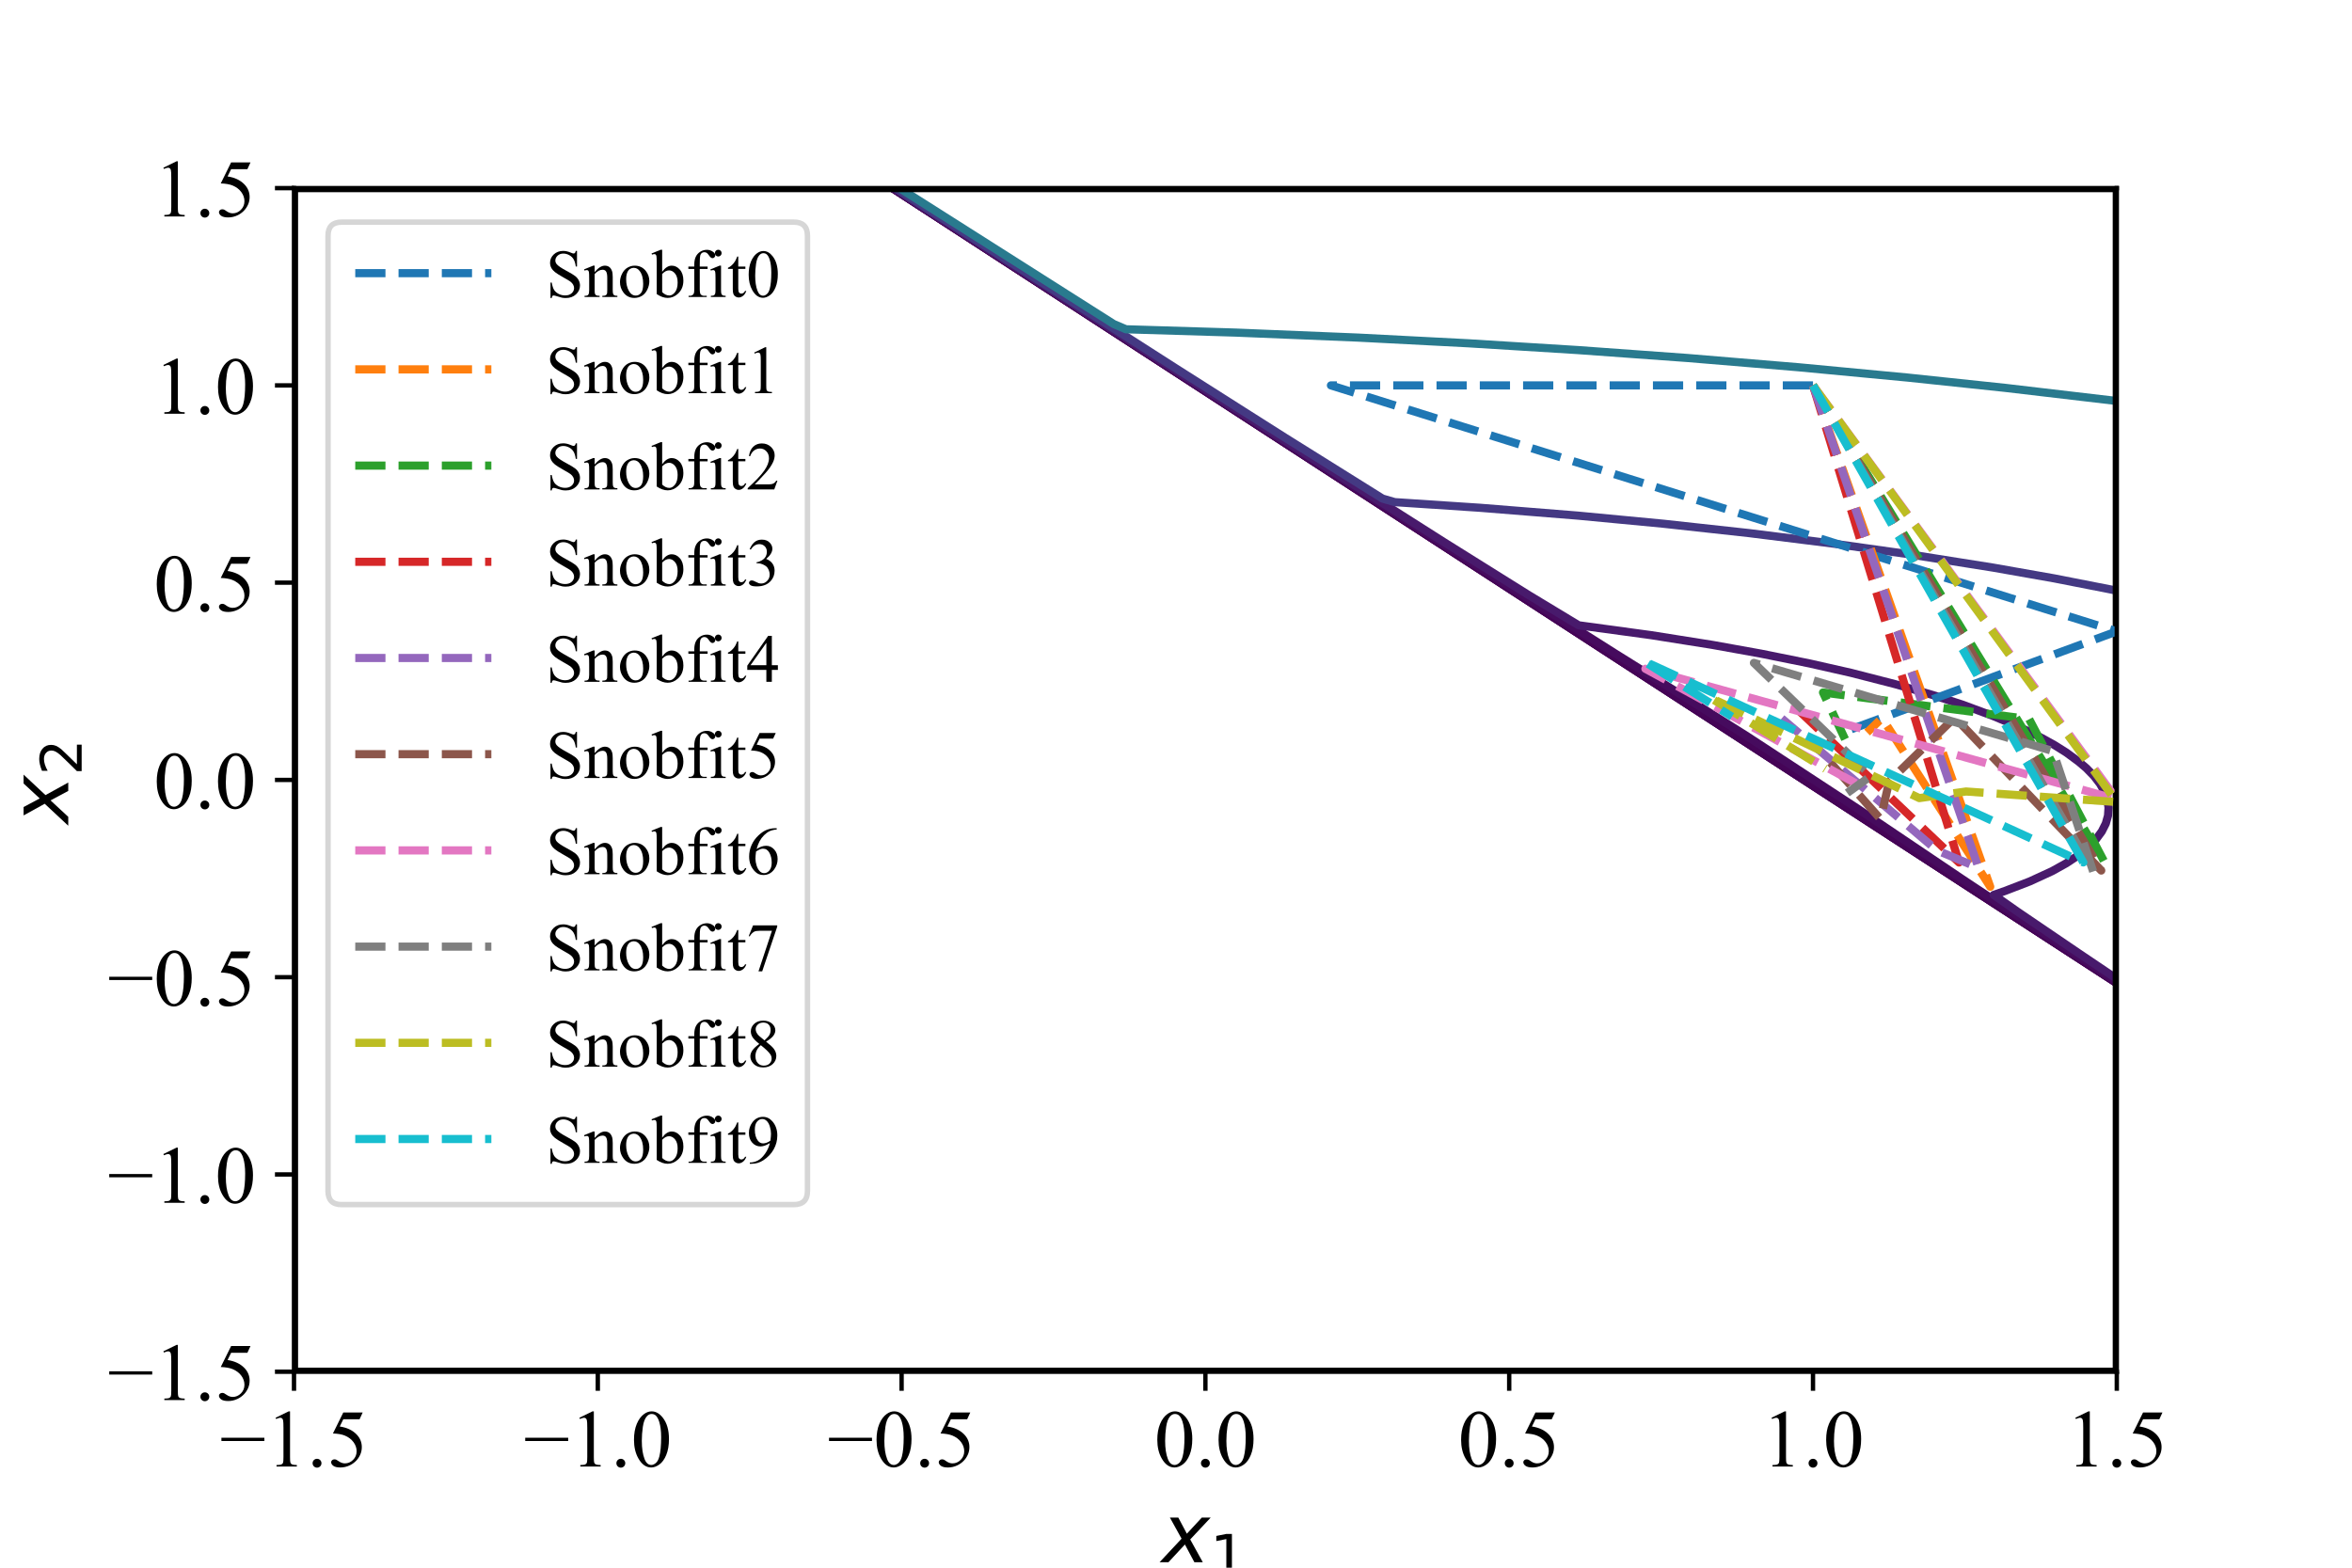 <?xml version="1.0" encoding="utf-8" standalone="no"?>
<!DOCTYPE svg PUBLIC "-//W3C//DTD SVG 1.1//EN"
  "http://www.w3.org/Graphics/SVG/1.1/DTD/svg11.dtd">
<!-- Created with matplotlib (https://matplotlib.org/) -->
<svg height="288pt" version="1.1" viewBox="0 0 432 288" width="432pt" xmlns="http://www.w3.org/2000/svg" xmlns:xlink="http://www.w3.org/1999/xlink">
 <defs>
  <style type="text/css">*{stroke-linecap:butt;stroke-linejoin:round;}</style>
 </defs>
 <g id="figure_1">
  <g id="patch_1">
   <path d="M 0 288 
L 432 288 
L 432 0 
L 0 0 
z
" style="fill:#ffffff;"/>
  </g>
  <g id="axes_1">
   <g id="patch_2">
    <path d="M 54 252 
L 388.8 252 
L 388.8 34.56 
L 54 34.56 
z
" style="fill:#ffffff;"/>
   </g>
   <g id="matplotlib.axis_1">
    <g id="xtick_1">
     <g id="line2d_1">
      <defs>
       <path d="M 0 0 
L 0 3.5 
" id="m4da29f8ed3" style="stroke:#000000;stroke-width:0.8;"/>
      </defs>
      <g>
       <use style="stroke:#000000;stroke-width:0.8;" x="54" xlink:href="#m4da29f8ed3" y="252"/>
      </g>
     </g>
     <g id="text_1">
      <!-- −1.5 -->
      <g transform="translate(40.396 269.416)scale(0.15 -0.15)">
       <defs>
        <path d="M 54.438 31.25 
L 1.812 31.25 
L 1.812 35.25 
L 54.438 35.25 
z
" id="TimesNewRomanPSMT-8722"/>
        <path d="M 11.719 59.719 
L 27.828 67.578 
L 29.438 67.578 
L 29.438 11.672 
Q 29.438 6.109 29.906 4.734 
Q 30.375 3.375 31.828 2.641 
Q 33.297 1.906 37.797 1.812 
L 37.797 0 
L 12.891 0 
L 12.891 1.812 
Q 17.578 1.906 18.938 2.609 
Q 20.312 3.328 20.844 4.516 
Q 21.391 5.719 21.391 11.672 
L 21.391 47.406 
Q 21.391 54.641 20.906 56.688 
Q 20.562 58.25 19.656 58.984 
Q 18.75 59.719 17.484 59.719 
Q 15.672 59.719 12.453 58.203 
z
" id="TimesNewRomanPSMT-49"/>
        <path d="M 12.5 9.469 
Q 14.797 9.469 16.359 7.875 
Q 17.922 6.297 17.922 4.047 
Q 17.922 1.812 16.328 0.219 
Q 14.75 -1.375 12.5 -1.375 
Q 10.25 -1.375 8.656 0.219 
Q 7.078 1.812 7.078 4.047 
Q 7.078 6.344 8.656 7.906 
Q 10.25 9.469 12.5 9.469 
z
" id="TimesNewRomanPSMT-46"/>
        <path d="M 43.406 66.219 
L 39.594 57.906 
L 19.672 57.906 
L 15.328 49.031 
Q 28.266 47.125 35.844 39.406 
Q 42.328 32.766 42.328 23.781 
Q 42.328 18.562 40.203 14.109 
Q 38.094 9.672 34.859 6.547 
Q 31.641 3.422 27.688 1.516 
Q 22.078 -1.172 16.156 -1.172 
Q 10.203 -1.172 7.484 0.844 
Q 4.781 2.875 4.781 5.328 
Q 4.781 6.688 5.906 7.734 
Q 7.031 8.797 8.734 8.797 
Q 10.016 8.797 10.969 8.406 
Q 11.922 8.016 14.203 6.391 
Q 17.875 3.859 21.625 3.859 
Q 27.344 3.859 31.656 8.172 
Q 35.984 12.5 35.984 18.703 
Q 35.984 24.703 32.125 29.906 
Q 28.266 35.109 21.484 37.938 
Q 16.156 40.141 6.984 40.484 
L 19.672 66.219 
z
" id="TimesNewRomanPSMT-53"/>
       </defs>
       <use xlink:href="#TimesNewRomanPSMT-8722"/>
       <use x="56.396" xlink:href="#TimesNewRomanPSMT-49"/>
       <use x="106.396" xlink:href="#TimesNewRomanPSMT-46"/>
       <use x="131.396" xlink:href="#TimesNewRomanPSMT-53"/>
      </g>
     </g>
    </g>
    <g id="xtick_2">
     <g id="line2d_2">
      <g>
       <use style="stroke:#000000;stroke-width:0.8;" x="109.8" xlink:href="#m4da29f8ed3" y="252"/>
      </g>
     </g>
     <g id="text_2">
      <!-- −1.0 -->
      <g transform="translate(96.196 269.416)scale(0.15 -0.15)">
       <defs>
        <path d="M 3.609 32.719 
Q 3.609 44.047 7.031 52.219 
Q 10.453 60.406 16.109 64.406 
Q 20.516 67.578 25.203 67.578 
Q 32.812 67.578 38.875 59.812 
Q 46.438 50.203 46.438 33.734 
Q 46.438 22.219 43.109 14.156 
Q 39.797 6.109 34.641 2.469 
Q 29.5 -1.172 24.703 -1.172 
Q 15.234 -1.172 8.938 10.016 
Q 3.609 19.438 3.609 32.719 
z
M 13.188 31.5 
Q 13.188 17.828 16.547 9.188 
Q 19.344 1.906 24.859 1.906 
Q 27.484 1.906 30.312 4.266 
Q 33.156 6.641 34.625 12.203 
Q 36.859 20.609 36.859 35.891 
Q 36.859 47.219 34.516 54.781 
Q 32.766 60.406 29.984 62.75 
Q 27.984 64.359 25.141 64.359 
Q 21.828 64.359 19.234 61.375 
Q 15.719 57.328 14.453 48.625 
Q 13.188 39.938 13.188 31.5 
z
" id="TimesNewRomanPSMT-48"/>
       </defs>
       <use xlink:href="#TimesNewRomanPSMT-8722"/>
       <use x="56.396" xlink:href="#TimesNewRomanPSMT-49"/>
       <use x="106.396" xlink:href="#TimesNewRomanPSMT-46"/>
       <use x="131.396" xlink:href="#TimesNewRomanPSMT-48"/>
      </g>
     </g>
    </g>
    <g id="xtick_3">
     <g id="line2d_3">
      <g>
       <use style="stroke:#000000;stroke-width:0.8;" x="165.6" xlink:href="#m4da29f8ed3" y="252"/>
      </g>
     </g>
     <g id="text_3">
      <!-- −0.5 -->
      <g transform="translate(151.996 269.416)scale(0.15 -0.15)">
       <use xlink:href="#TimesNewRomanPSMT-8722"/>
       <use x="56.396" xlink:href="#TimesNewRomanPSMT-48"/>
       <use x="106.396" xlink:href="#TimesNewRomanPSMT-46"/>
       <use x="131.396" xlink:href="#TimesNewRomanPSMT-53"/>
      </g>
     </g>
    </g>
    <g id="xtick_4">
     <g id="line2d_4">
      <g>
       <use style="stroke:#000000;stroke-width:0.8;" x="221.4" xlink:href="#m4da29f8ed3" y="252"/>
      </g>
     </g>
     <g id="text_4">
      <!-- 0.0 -->
      <g transform="translate(212.025 269.416)scale(0.15 -0.15)">
       <use xlink:href="#TimesNewRomanPSMT-48"/>
       <use x="50" xlink:href="#TimesNewRomanPSMT-46"/>
       <use x="75" xlink:href="#TimesNewRomanPSMT-48"/>
      </g>
     </g>
    </g>
    <g id="xtick_5">
     <g id="line2d_5">
      <g>
       <use style="stroke:#000000;stroke-width:0.8;" x="277.2" xlink:href="#m4da29f8ed3" y="252"/>
      </g>
     </g>
     <g id="text_5">
      <!-- 0.5 -->
      <g transform="translate(267.825 269.416)scale(0.15 -0.15)">
       <use xlink:href="#TimesNewRomanPSMT-48"/>
       <use x="50" xlink:href="#TimesNewRomanPSMT-46"/>
       <use x="75" xlink:href="#TimesNewRomanPSMT-53"/>
      </g>
     </g>
    </g>
    <g id="xtick_6">
     <g id="line2d_6">
      <g>
       <use style="stroke:#000000;stroke-width:0.8;" x="333" xlink:href="#m4da29f8ed3" y="252"/>
      </g>
     </g>
     <g id="text_6">
      <!-- 1.0 -->
      <g transform="translate(323.625 269.416)scale(0.15 -0.15)">
       <use xlink:href="#TimesNewRomanPSMT-49"/>
       <use x="50" xlink:href="#TimesNewRomanPSMT-46"/>
       <use x="75" xlink:href="#TimesNewRomanPSMT-48"/>
      </g>
     </g>
    </g>
    <g id="xtick_7">
     <g id="line2d_7">
      <g>
       <use style="stroke:#000000;stroke-width:0.8;" x="388.8" xlink:href="#m4da29f8ed3" y="252"/>
      </g>
     </g>
     <g id="text_7">
      <!-- 1.5 -->
      <g transform="translate(379.425 269.416)scale(0.15 -0.15)">
       <use xlink:href="#TimesNewRomanPSMT-49"/>
       <use x="50" xlink:href="#TimesNewRomanPSMT-46"/>
       <use x="75" xlink:href="#TimesNewRomanPSMT-53"/>
      </g>
     </g>
    </g>
    <g id="text_8">
     <!-- $x_1$ -->
     <g transform="translate(213.375 287.04)scale(0.15 -0.15)">
      <defs>
       <path d="M 60.016 54.688 
L 34.906 27.875 
L 50.297 0 
L 39.984 0 
L 28.422 21.688 
L 8.297 0 
L -2.594 0 
L 24.312 28.812 
L 10.016 54.688 
L 20.312 54.688 
L 30.812 34.906 
L 49.125 54.688 
z
" id="DejaVuSans-Oblique-120"/>
       <path d="M 12.406 8.297 
L 28.516 8.297 
L 28.516 63.922 
L 10.984 60.406 
L 10.984 69.391 
L 28.422 72.906 
L 38.281 72.906 
L 38.281 8.297 
L 54.391 8.297 
L 54.391 0 
L 12.406 0 
z
" id="DejaVuSans-49"/>
      </defs>
      <use transform="translate(0 0.312)" xlink:href="#DejaVuSans-Oblique-120"/>
      <use transform="translate(59.18 -16.094)scale(0.7)" xlink:href="#DejaVuSans-49"/>
     </g>
    </g>
   </g>
   <g id="matplotlib.axis_2">
    <g id="ytick_1">
     <g id="line2d_8">
      <defs>
       <path d="M 0 0 
L -3.5 0 
" id="m2a2ac67a77" style="stroke:#000000;stroke-width:0.8;"/>
      </defs>
      <g>
       <use style="stroke:#000000;stroke-width:0.8;" x="54" xlink:href="#m2a2ac67a77" y="252"/>
      </g>
     </g>
     <g id="text_9">
      <!-- −1.5 -->
      <g transform="translate(19.791 257.208)scale(0.15 -0.15)">
       <use xlink:href="#TimesNewRomanPSMT-8722"/>
       <use x="56.396" xlink:href="#TimesNewRomanPSMT-49"/>
       <use x="106.396" xlink:href="#TimesNewRomanPSMT-46"/>
       <use x="131.396" xlink:href="#TimesNewRomanPSMT-53"/>
      </g>
     </g>
    </g>
    <g id="ytick_2">
     <g id="line2d_9">
      <g>
       <use style="stroke:#000000;stroke-width:0.8;" x="54" xlink:href="#m2a2ac67a77" y="215.76"/>
      </g>
     </g>
     <g id="text_10">
      <!-- −1.0 -->
      <g transform="translate(19.791 220.968)scale(0.15 -0.15)">
       <use xlink:href="#TimesNewRomanPSMT-8722"/>
       <use x="56.396" xlink:href="#TimesNewRomanPSMT-49"/>
       <use x="106.396" xlink:href="#TimesNewRomanPSMT-46"/>
       <use x="131.396" xlink:href="#TimesNewRomanPSMT-48"/>
      </g>
     </g>
    </g>
    <g id="ytick_3">
     <g id="line2d_10">
      <g>
       <use style="stroke:#000000;stroke-width:0.8;" x="54" xlink:href="#m2a2ac67a77" y="179.52"/>
      </g>
     </g>
     <g id="text_11">
      <!-- −0.5 -->
      <g transform="translate(19.791 184.728)scale(0.15 -0.15)">
       <use xlink:href="#TimesNewRomanPSMT-8722"/>
       <use x="56.396" xlink:href="#TimesNewRomanPSMT-48"/>
       <use x="106.396" xlink:href="#TimesNewRomanPSMT-46"/>
       <use x="131.396" xlink:href="#TimesNewRomanPSMT-53"/>
      </g>
     </g>
    </g>
    <g id="ytick_4">
     <g id="line2d_11">
      <g>
       <use style="stroke:#000000;stroke-width:0.8;" x="54" xlink:href="#m2a2ac67a77" y="143.28"/>
      </g>
     </g>
     <g id="text_12">
      <!-- 0.0 -->
      <g transform="translate(28.25 148.488)scale(0.15 -0.15)">
       <use xlink:href="#TimesNewRomanPSMT-48"/>
       <use x="50" xlink:href="#TimesNewRomanPSMT-46"/>
       <use x="75" xlink:href="#TimesNewRomanPSMT-48"/>
      </g>
     </g>
    </g>
    <g id="ytick_5">
     <g id="line2d_12">
      <g>
       <use style="stroke:#000000;stroke-width:0.8;" x="54" xlink:href="#m2a2ac67a77" y="107.04"/>
      </g>
     </g>
     <g id="text_13">
      <!-- 0.5 -->
      <g transform="translate(28.25 112.248)scale(0.15 -0.15)">
       <use xlink:href="#TimesNewRomanPSMT-48"/>
       <use x="50" xlink:href="#TimesNewRomanPSMT-46"/>
       <use x="75" xlink:href="#TimesNewRomanPSMT-53"/>
      </g>
     </g>
    </g>
    <g id="ytick_6">
     <g id="line2d_13">
      <g>
       <use style="stroke:#000000;stroke-width:0.8;" x="54" xlink:href="#m2a2ac67a77" y="70.8"/>
      </g>
     </g>
     <g id="text_14">
      <!-- 1.0 -->
      <g transform="translate(28.25 76.008)scale(0.15 -0.15)">
       <use xlink:href="#TimesNewRomanPSMT-49"/>
       <use x="50" xlink:href="#TimesNewRomanPSMT-46"/>
       <use x="75" xlink:href="#TimesNewRomanPSMT-48"/>
      </g>
     </g>
    </g>
    <g id="ytick_7">
     <g id="line2d_14">
      <g>
       <use style="stroke:#000000;stroke-width:0.8;" x="54" xlink:href="#m2a2ac67a77" y="34.56"/>
      </g>
     </g>
     <g id="text_15">
      <!-- 1.5 -->
      <g transform="translate(28.25 39.768)scale(0.15 -0.15)">
       <use xlink:href="#TimesNewRomanPSMT-49"/>
       <use x="50" xlink:href="#TimesNewRomanPSMT-46"/>
       <use x="75" xlink:href="#TimesNewRomanPSMT-53"/>
      </g>
     </g>
    </g>
    <g id="text_16">
     <!-- $x_2$ -->
     <g transform="translate(12.583 151.305)rotate(-90)scale(0.15 -0.15)">
      <defs>
       <path d="M 19.188 8.297 
L 53.609 8.297 
L 53.609 0 
L 7.328 0 
L 7.328 8.297 
Q 12.938 14.109 22.625 23.891 
Q 32.328 33.688 34.812 36.531 
Q 39.547 41.844 41.422 45.531 
Q 43.312 49.219 43.312 52.781 
Q 43.312 58.594 39.234 62.25 
Q 35.156 65.922 28.609 65.922 
Q 23.969 65.922 18.812 64.312 
Q 13.672 62.703 7.812 59.422 
L 7.812 69.391 
Q 13.766 71.781 18.938 73 
Q 24.125 74.219 28.422 74.219 
Q 39.75 74.219 46.484 68.547 
Q 53.219 62.891 53.219 53.422 
Q 53.219 48.922 51.531 44.891 
Q 49.859 40.875 45.406 35.406 
Q 44.188 33.984 37.641 27.219 
Q 31.109 20.453 19.188 8.297 
z
" id="DejaVuSans-50"/>
      </defs>
      <use transform="translate(0 0.312)" xlink:href="#DejaVuSans-Oblique-120"/>
      <use transform="translate(59.18 -16.094)scale(0.7)" xlink:href="#DejaVuSans-50"/>
     </g>
    </g>
   </g>
   <g id="LineCollection_1">
    <path clip-path="url(#pdfa28a3b62)" d="M 109.165 -1 
L 433 209.317 
L 433 209.317 
" style="fill:none;stroke:#440154;stroke-width:1.5;"/>
   </g>
   <g id="LineCollection_2">
    <path clip-path="url(#pdfa28a3b62)" d="M 109.166 -1 
L 433 209.315 
L 433 209.315 
" style="fill:none;stroke:#440154;stroke-width:1.5;"/>
   </g>
   <g id="LineCollection_3">
    <path clip-path="url(#pdfa28a3b62)" d="M 109.168 -1 
L 433 209.31 
L 433 209.31 
" style="fill:none;stroke:#440154;stroke-width:1.5;"/>
   </g>
   <g id="LineCollection_4">
    <path clip-path="url(#pdfa28a3b62)" d="M 109.173 -1 
L 301.034 123.476 
L 303.514 125.069 
L 433 209.297 
L 433 209.297 
" style="fill:none;stroke:#440256;stroke-width:1.5;"/>
   </g>
   <g id="LineCollection_5">
    <path clip-path="url(#pdfa28a3b62)" d="M 109.185 -1 
L 269.629 103.075 
L 272.116 104.673 
L 294.305 118.965 
L 297.031 120.698 
L 312.25 130.454 
L 317.505 133.81 
L 350.385 155.287 
L 353.143 157.12 
L 370.574 168.561 
L 373.108 170.232 
L 428.897 206.597 
L 433 209.266 
L 433 209.266 
" style="fill:none;stroke:#450457;stroke-width:1.5;"/>
   </g>
   <g id="LineCollection_6">
    <path clip-path="url(#pdfa28a3b62)" d="M 109.215 -1 
L 235.981 81.198 
L 240.757 84.276 
L 265.143 99.993 
L 270.191 103.216 
L 283.088 111.464 
L 288.492 114.871 
L 296.548 119.977 
L 304.699 125.069 
L 310.007 128.409 
L 320.913 135.267 
L 341.412 148.702 
L 360.4 161.491 
L 368.331 166.76 
L 373.531 170.232 
L 386.276 178.629 
L 391.213 181.887 
L 419.925 200.662 
L 424.635 203.741 
L 433 209.19 
L 433 209.19 
" style="fill:none;stroke:#460b5e;stroke-width:1.5;"/>
   </g>
   <g id="LineCollection_7">
    <path clip-path="url(#pdfa28a3b62)" d="M 109.289 -1 
L 195.603 54.93 
L 202.699 59.509 
L 229.251 76.635 
L 236.63 81.362 
L 249.44 89.575 
L 257.163 94.474 
L 265.143 99.546 
L 275.664 106.129 
L 280.845 109.366 
L 289.952 114.871 
L 303.277 116.686 
L 314.493 118.467 
L 323.466 120.083 
L 332.439 121.897 
L 340.011 123.612 
L 348.142 125.701 
L 354.871 127.645 
L 360.422 129.44 
L 366.087 131.537 
L 370.574 133.42 
L 372.817 134.472 
L 375.06 135.606 
L 377.304 136.852 
L 379.547 138.261 
L 381.79 139.914 
L 383.183 141.095 
L 384.605 142.552 
L 385.727 144.008 
L 386.55 145.465 
L 387.068 146.922 
L 387.283 148.379 
L 387.189 149.836 
L 386.778 151.293 
L 386.041 152.75 
L 384.962 154.207 
L 383.534 155.664 
L 381.737 157.12 
L 379.544 158.577 
L 376.929 160.034 
L 372.817 161.925 
L 368.331 163.653 
L 366.182 164.405 
L 370.574 167.491 
L 381.79 175.112 
L 389.683 180.431 
L 397.492 185.613 
L 402.833 189.172 
L 415.438 197.473 
L 420.52 200.827 
L 433 209.002 
L 433 209.002 
" style="fill:none;stroke:#481a6c;stroke-width:1.5;"/>
   </g>
   <g id="LineCollection_8">
    <path clip-path="url(#pdfa28a3b62)" d="M 433 180.638 
L 431.141 181.098 
L 428.897 181.644 
L 427.878 181.887 
L 426.654 182.167 
L 424.411 182.67 
L 422.168 183.165 
L 421.34 183.344 
L 419.925 183.638 
L 417.681 184.095 
L 415.438 184.544 
L 414.132 184.801 
L 413.195 184.978 
L 410.952 185.394 
L 408.709 185.802 
L 406.465 186.202 
L 406.148 186.258 
L 404.222 186.582 
L 401.979 186.953 
L 401.933 187.715 
L 401.979 187.745 
L 404.071 189.172 
L 404.222 189.27 
L 406.216 190.629 
L 406.465 190.791 
L 408.367 192.086 
L 408.709 192.307 
L 410.525 193.543 
L 410.952 193.82 
L 412.687 194.999 
L 413.195 195.329 
L 414.855 196.456 
L 415.438 196.835 
L 417.027 197.913 
L 417.681 198.338 
L 419.203 199.37 
L 419.925 199.839 
L 421.383 200.827 
L 422.168 201.336 
L 423.567 202.284 
L 424.411 202.832 
L 425.755 203.741 
L 426.654 204.325 
L 427.945 205.198 
L 428.897 205.816 
L 430.139 206.654 
L 431.141 207.305 
L 432.335 208.111 
L 433 208.543 
" style="fill:none;stroke:#443983;stroke-width:1.5;"/>
    <path clip-path="url(#pdfa28a3b62)" d="M 109.468 -1 
L 159.712 31.504 
L 169.254 37.656 
L 193.36 53.187 
L 203.229 59.509 
L 215.792 67.557 
L 228.352 75.535 
L 235.981 80.374 
L 253.927 91.59 
L 256.17 92.247 
L 271.872 93.285 
L 289.818 94.725 
L 305.521 96.214 
L 321.223 97.933 
L 336.926 99.895 
L 350.385 101.786 
L 366.087 104.277 
L 377.304 106.255 
L 391.516 109.043 
L 404.222 111.848 
L 410.952 113.471 
L 422.168 116.433 
L 431.672 119.241 
L 433 119.667 
L 433 119.667 
" style="fill:none;stroke:#443983;stroke-width:1.5;"/>
   </g>
   <g id="LineCollection_9">
    <path clip-path="url(#pdfa28a3b62)" d="M 109.907 -1 
L 135.036 15.193 
L 151.872 26.001 
L 166.441 35.341 
L 204.576 59.541 
L 206.819 60.492 
L 227.008 61.1 
L 249.44 62.019 
L 269.629 63.061 
L 289.818 64.311 
L 310.007 65.773 
L 330.196 67.455 
L 350.385 69.364 
L 368.331 71.259 
L 388.52 73.634 
L 406.465 75.968 
L 424.411 78.529 
L 433 79.842 
L 433 79.842 
" style="fill:none;stroke:#297a8e;stroke-width:1.5;"/>
   </g>
   <g id="LineCollection_10">
    <path clip-path="url(#pdfa28a3b62)" d="M 110.996 -1 
L 132.793 12.772 
L 159.712 12.996 
L 186.63 13.456 
L 213.549 14.146 
L 240.467 15.07 
L 267.386 16.223 
L 294.305 17.61 
L 321.223 19.233 
L 348.142 21.097 
L 373.647 23.087 
L 399.736 25.361 
L 424.411 27.736 
L 433 28.616 
L 433 28.616 
" style="fill:none;stroke:#fde725;stroke-width:1.5;"/>
   </g>
   <g id="line2d_15">
    <path clip-path="url(#pdfa28a3b62)" d="M 54 252 
L 388.8 252 
" style="fill:none;stroke:#000000;stroke-linecap:square;stroke-width:1.5;"/>
   </g>
   <g id="line2d_16">
    <path clip-path="url(#pdfa28a3b62)" d="M 54 34.56 
L 388.8 34.56 
" style="fill:none;stroke:#000000;stroke-linecap:square;stroke-width:1.5;"/>
   </g>
   <g id="line2d_17">
    <path clip-path="url(#pdfa28a3b62)" d="M 54 252 
L 54 34.56 
" style="fill:none;stroke:#000000;stroke-linecap:square;stroke-width:1.5;"/>
   </g>
   <g id="line2d_18">
    <path clip-path="url(#pdfa28a3b62)" d="M 388.8 252 
L 388.8 34.56 
" style="fill:none;stroke:#000000;stroke-linecap:square;stroke-width:1.5;"/>
   </g>
   <g id="line2d_19">
    <path clip-path="url(#pdfa28a3b62)" d="M 333 70.8 
L 333 70.8 
L 333 70.8 
L 333 70.8 
L 333 70.8 
L 333 70.8 
L 333 70.8 
L 333 70.8 
L 333 70.8 
L 333 70.8 
L 333 70.8 
L 244.458 70.801 
L 244.458 70.801 
L 244.458 70.801 
L 388.797 115.991 
L 388.797 115.991 
L 388.797 115.991 
L 338.624 134.485 
L 338.624 134.485 
L 338.624 134.485 
L 338.624 134.485 
L 338.624 134.485 
L 338.624 134.485 
L 338.624 134.485 
L 338.624 134.485 
L 338.624 134.485 
L 338.624 134.485 
L 338.624 134.485 
L 338.624 134.485 
L 338.624 134.485 
L 338.624 134.485 
L 338.624 134.485 
L 338.624 134.485 
L 338.624 134.485 
L 338.624 134.485 
L 338.624 134.485 
L 338.624 134.485 
L 338.624 134.485 
L 338.624 134.485 
L 338.624 134.485 
L 338.624 134.485 
L 338.624 134.485 
L 338.624 134.485 
L 338.624 134.485 
L 338.624 134.485 
L 338.624 134.485 
L 338.624 134.485 
L 338.624 134.485 
L 338.624 134.485 
L 338.624 134.485 
L 338.624 134.485 
L 338.624 134.485 
L 338.624 134.485 
L 338.624 134.485 
L 338.624 134.485 
L 338.624 134.485 
L 338.624 134.485 
L 338.624 134.485 
L 338.624 134.485 
L 338.624 134.485 
L 338.624 134.485 
L 338.624 134.485 
L 338.624 134.485 
L 338.624 134.485 
L 338.624 134.485 
L 338.624 134.485 
L 338.624 134.485 
L 338.624 134.485 
L 338.624 134.485 
L 338.624 134.485 
" style="fill:none;stroke:#1f77b4;stroke-dasharray:5.55,2.4;stroke-dashoffset:0;stroke-width:1.5;"/>
   </g>
   <g id="line2d_20">
    <path clip-path="url(#pdfa28a3b62)" d="M 333 70.8 
L 333 70.8 
L 333 70.8 
L 333 70.8 
L 333 70.8 
L 333 70.8 
L 333 70.8 
L 365.555 162.906 
L 365.555 162.906 
L 365.555 162.906 
L 365.555 162.906 
L 365.555 162.906 
L 365.555 162.906 
L 365.555 162.906 
L 365.555 162.906 
L 365.555 162.906 
L 365.555 162.906 
L 345.688 131.912 
L 345.688 131.912 
L 345.688 131.912 
L 345.688 131.912 
L 345.688 131.912 
L 345.688 131.912 
L 345.688 131.912 
L 345.688 131.912 
L 345.688 131.912 
L 345.688 131.912 
L 345.688 131.912 
L 345.688 131.912 
L 345.688 131.912 
L 345.688 131.912 
L 345.688 131.912 
L 345.688 131.912 
L 342.936 134.569 
L 342.936 134.569 
L 342.936 134.569 
L 342.936 134.569 
L 342.936 134.569 
L 342.936 134.569 
L 342.936 134.569 
L 342.936 134.569 
L 342.936 134.569 
L 342.936 134.569 
L 342.936 134.569 
L 342.936 134.569 
L 342.936 134.569 
L 342.936 134.569 
L 342.936 134.569 
L 342.936 134.569 
L 342.936 134.569 
L 342.936 134.569 
L 342.936 134.569 
L 342.936 134.569 
L 342.936 134.569 
L 342.936 134.569 
L 342.936 134.569 
L 342.936 134.569 
L 342.936 134.569 
L 342.936 134.569 
L 342.936 134.569 
L 342.936 134.569 
L 342.936 134.569 
L 342.936 134.569 
L 342.936 134.569 
L 342.936 134.569 
L 342.936 134.569 
L 342.936 134.569 
L 342.936 134.569 
L 342.936 134.569 
L 342.936 134.569 
L 342.936 134.569 
L 342.936 134.569 
L 342.936 134.569 
L 342.936 134.569 
L 342.936 134.569 
L 342.936 134.569 
L 342.936 134.569 
L 342.936 134.569 
L 342.936 134.569 
L 342.936 134.569 
L 342.936 134.569 
L 342.936 134.569 
L 342.936 134.569 
L 342.936 134.569 
L 342.936 134.569 
L 342.936 134.569 
L 342.936 134.569 
L 342.936 134.569 
L 342.936 134.569 
L 342.936 134.569 
" style="fill:none;stroke:#ff7f0e;stroke-dasharray:5.55,2.4;stroke-dashoffset:0;stroke-width:1.5;"/>
   </g>
   <g id="line2d_21">
    <path clip-path="url(#pdfa28a3b62)" d="M 333 70.8 
L 333 70.8 
L 333 70.8 
L 333 70.8 
L 333 70.8 
L 386.637 158.573 
L 386.637 158.573 
L 386.637 158.573 
L 386.637 158.573 
L 386.637 158.573 
L 386.637 158.573 
L 386.637 158.573 
L 386.637 158.573 
L 372.699 132.106 
L 372.699 132.106 
L 372.699 132.106 
L 372.699 132.106 
L 372.699 132.106 
L 372.699 132.106 
L 372.699 132.106 
L 372.699 132.106 
L 372.699 132.106 
L 372.699 132.106 
L 372.699 132.106 
L 334.84 127.216 
L 334.84 127.216 
L 334.84 127.216 
L 334.84 127.216 
L 334.84 127.216 
L 334.84 127.216 
L 334.84 127.216 
L 334.84 127.216 
L 334.84 127.216 
L 334.84 127.216 
L 334.84 127.216 
L 334.84 127.216 
L 334.84 127.216 
L 334.84 127.216 
L 334.84 127.216 
L 334.84 127.216 
L 334.84 127.216 
L 334.84 127.216 
L 334.84 127.216 
L 334.84 127.216 
L 334.84 127.216 
L 334.84 127.216 
L 334.84 127.216 
L 334.84 127.216 
L 334.84 127.216 
L 334.84 127.216 
L 334.84 127.216 
L 334.84 127.216 
L 334.84 127.216 
L 334.84 127.216 
L 334.84 127.216 
L 334.84 127.216 
L 334.84 127.216 
L 334.84 127.216 
L 334.84 127.216 
L 334.84 127.216 
L 334.84 127.216 
L 334.84 127.216 
L 334.84 127.216 
L 334.84 127.216 
L 334.84 127.216 
L 334.84 127.216 
L 334.84 127.216 
L 334.84 127.216 
L 334.84 127.216 
L 334.84 127.216 
L 334.84 127.216 
L 334.84 127.216 
L 334.84 127.216 
L 334.84 127.216 
L 338.992 136.009 
L 338.992 136.009 
L 338.992 136.009 
L 338.992 136.009 
L 338.992 136.009 
L 338.992 136.009 
L 338.992 136.009 
L 338.992 136.009 
L 338.992 136.009 
L 338.992 136.009 
L 338.992 136.009 
L 338.992 136.009 
L 338.992 136.009 
L 338.992 136.009 
L 338.992 136.009 
L 338.992 136.009 
L 338.992 136.009 
L 338.992 136.009 
L 338.992 136.009 
L 338.992 136.009 
L 338.992 136.009 
L 338.992 136.009 
L 338.992 136.009 
L 338.992 136.009 
L 338.992 136.009 
L 338.992 136.009 
" style="fill:none;stroke:#2ca02c;stroke-dasharray:5.55,2.4;stroke-dashoffset:0;stroke-width:1.5;"/>
   </g>
   <g id="line2d_22">
    <path clip-path="url(#pdfa28a3b62)" d="M 333 70.8 
L 333 70.8 
L 333 70.8 
L 333 70.8 
L 333 70.8 
L 333 70.8 
L 333 70.8 
L 333 70.8 
L 359.82 158.449 
L 359.82 158.449 
L 359.82 158.449 
L 359.82 158.449 
L 359.82 158.449 
L 359.82 158.449 
L 359.82 158.449 
L 359.82 158.449 
L 359.82 158.449 
L 359.82 158.449 
L 359.82 158.449 
L 359.82 158.449 
L 359.82 158.449 
L 359.82 158.449 
L 359.82 158.449 
L 359.82 158.449 
L 359.82 158.449 
L 359.82 158.449 
L 359.82 158.449 
L 359.82 158.449 
L 359.82 158.449 
L 359.82 158.449 
L 359.82 158.449 
L 359.82 158.449 
L 359.82 158.449 
L 359.82 158.449 
L 359.82 158.449 
L 359.82 158.449 
L 359.82 158.449 
L 359.82 158.449 
L 359.82 158.449 
L 359.82 158.449 
L 359.82 158.449 
L 329.159 129.37 
L 329.159 129.37 
L 329.159 129.37 
L 329.159 129.37 
L 329.159 129.37 
L 329.159 129.37 
L 329.159 129.37 
L 329.159 129.37 
L 329.159 129.37 
L 329.159 129.37 
L 329.159 129.37 
L 329.159 129.37 
L 329.159 129.37 
L 329.159 129.37 
L 329.159 129.37 
L 329.159 129.37 
L 329.159 129.37 
L 329.159 129.37 
L 329.159 129.37 
L 329.159 129.37 
L 329.159 129.37 
L 329.159 129.37 
L 329.159 129.37 
L 329.159 129.37 
L 329.159 129.37 
L 329.159 129.37 
L 329.159 129.37 
L 329.159 129.37 
L 329.159 129.37 
L 329.159 129.37 
L 329.159 129.37 
L 329.159 129.37 
L 329.159 129.37 
L 329.159 129.37 
L 329.159 129.37 
L 329.159 129.37 
L 329.159 129.37 
L 329.159 129.37 
L 329.159 129.37 
L 329.159 129.37 
L 329.159 129.37 
L 329.159 129.37 
L 329.159 129.37 
L 329.159 129.37 
L 329.159 129.37 
L 329.159 129.37 
L 329.159 129.37 
L 329.159 129.37 
L 329.159 129.37 
L 329.159 129.37 
L 329.159 129.37 
L 329.159 129.37 
L 329.159 129.37 
L 329.159 129.37 
L 329.159 129.37 
L 329.159 129.37 
L 329.159 129.37 
L 329.159 129.37 
L 329.159 129.37 
" style="fill:none;stroke:#d62728;stroke-dasharray:5.55,2.4;stroke-dashoffset:0;stroke-width:1.5;"/>
   </g>
   <g id="line2d_23">
    <path clip-path="url(#pdfa28a3b62)" d="M 333 70.8 
L 333 70.8 
L 333 70.8 
L 333 70.8 
L 333 70.8 
L 333 70.8 
L 333 70.8 
L 363.399 159.425 
L 363.399 159.425 
L 363.399 159.425 
L 363.399 159.425 
L 363.399 159.425 
L 363.399 159.425 
L 363.399 159.425 
L 363.399 159.425 
L 363.399 159.425 
L 363.399 159.425 
L 363.399 159.425 
L 363.399 159.425 
L 363.399 159.425 
L 363.399 159.425 
L 363.399 159.425 
L 363.399 159.425 
L 363.399 159.425 
L 363.399 159.425 
L 363.399 159.425 
L 363.399 159.425 
L 363.399 159.425 
L 363.399 159.425 
L 363.399 159.425 
L 363.399 159.425 
L 363.399 159.425 
L 363.399 159.425 
L 363.399 159.425 
L 363.399 159.425 
L 363.399 159.425 
L 363.399 159.425 
L 363.399 159.425 
L 363.399 159.425 
L 363.399 159.425 
L 363.399 159.425 
L 363.399 159.425 
L 363.399 159.425 
L 363.399 159.425 
L 355.795 156.239 
L 355.795 156.239 
L 327.25 131.977 
L 327.25 131.977 
L 327.25 131.977 
L 327.25 131.977 
L 327.25 131.977 
L 327.25 131.977 
L 327.25 131.977 
L 327.25 131.977 
L 327.25 131.977 
L 327.25 131.977 
L 327.25 131.977 
L 327.25 131.977 
L 327.25 131.977 
L 327.25 131.977 
L 327.25 131.977 
L 327.25 131.977 
L 327.25 131.977 
L 327.25 131.977 
L 327.25 131.977 
L 327.25 131.977 
L 327.25 131.977 
L 327.25 131.977 
L 327.25 131.977 
L 327.25 131.977 
L 327.25 131.977 
L 327.25 131.977 
L 327.25 131.977 
L 327.25 131.977 
L 327.25 131.977 
L 327.25 131.977 
L 327.25 131.977 
L 327.25 131.977 
L 327.25 131.977 
L 327.25 131.977 
L 327.25 131.977 
L 327.25 131.977 
L 327.25 131.977 
L 327.25 131.977 
L 327.25 131.977 
L 327.25 131.977 
L 327.25 131.977 
L 327.25 131.977 
L 327.25 131.977 
L 327.25 131.977 
L 327.25 131.977 
L 327.25 131.977 
L 327.25 131.977 
L 327.25 131.977 
L 327.25 131.977 
L 327.25 131.977 
L 327.25 131.977 
L 327.25 131.977 
L 327.25 131.977 
L 327.25 131.977 
" style="fill:none;stroke:#9467bd;stroke-dasharray:5.55,2.4;stroke-dashoffset:0;stroke-width:1.5;"/>
   </g>
   <g id="line2d_24">
    <path clip-path="url(#pdfa28a3b62)" d="M 333 70.8 
L 333 70.8 
L 333 70.8 
L 333 70.8 
L 333 70.8 
L 333 70.8 
L 385.944 159.927 
L 385.944 159.927 
L 385.944 159.927 
L 385.944 159.927 
L 385.944 159.927 
L 385.944 159.927 
L 385.944 159.927 
L 385.944 159.927 
L 385.944 159.927 
L 385.944 159.927 
L 385.944 159.927 
L 385.944 159.927 
L 385.944 159.927 
L 385.944 159.927 
L 359.026 131.806 
L 359.026 131.806 
L 359.026 131.806 
L 359.026 131.806 
L 359.026 131.806 
L 359.026 131.806 
L 359.026 131.806 
L 359.026 131.806 
L 359.026 131.806 
L 359.026 131.806 
L 359.026 131.806 
L 359.026 131.806 
L 359.026 131.806 
L 346.994 143.537 
L 346.994 143.537 
L 346.994 143.537 
L 346.994 143.537 
L 346.994 143.537 
L 346.994 143.537 
L 346.994 143.537 
L 346.994 143.537 
L 346.994 143.537 
L 346.994 143.537 
L 346.994 143.537 
L 346.994 143.537 
L 346.994 143.537 
L 345.413 150.495 
L 345.413 150.495 
L 345.413 150.495 
L 345.413 150.495 
L 345.413 150.495 
L 345.413 150.495 
L 345.413 150.495 
L 345.413 150.495 
L 345.413 150.495 
L 345.413 150.495 
L 345.413 150.495 
L 345.413 150.495 
L 345.413 150.495 
L 345.413 150.495 
L 345.413 150.495 
L 345.413 150.495 
L 345.413 150.495 
L 345.413 150.495 
L 345.413 150.495 
L 345.413 150.495 
L 345.413 150.495 
L 345.413 150.495 
L 345.413 150.495 
L 345.413 150.495 
L 345.413 150.495 
L 345.413 150.495 
L 345.413 150.495 
L 345.413 150.495 
L 345.413 150.495 
L 345.413 150.495 
L 345.413 150.495 
L 345.413 150.495 
L 345.413 150.495 
L 345.413 150.495 
L 345.413 150.495 
L 345.413 150.495 
L 345.413 150.495 
L 345.413 150.495 
L 345.413 150.495 
L 345.413 150.495 
L 345.413 150.495 
L 345.413 150.495 
L 345.413 150.495 
L 345.413 150.495 
L 345.413 150.495 
L 335.972 139.847 
L 335.972 139.847 
L 335.972 139.847 
L 335.972 139.847 
L 335.972 139.847 
L 335.972 139.847 
L 335.972 139.847 
L 335.972 139.847 
L 335.972 139.847 
" style="fill:none;stroke:#8c564b;stroke-dasharray:5.55,2.4;stroke-dashoffset:0;stroke-width:1.5;"/>
   </g>
   <g id="line2d_25">
    <path clip-path="url(#pdfa28a3b62)" d="M 333 70.8 
L 333 70.8 
L 333 70.8 
L 333 70.8 
L 333 70.8 
L 333 70.8 
L 333 70.8 
L 333 70.8 
L 333 70.8 
L 333 70.8 
L 333 70.8 
L 388.797 146.842 
L 388.797 146.842 
L 388.797 146.842 
L 388.797 146.842 
L 388.797 146.842 
L 388.797 146.842 
L 388.797 146.842 
L 388.797 146.842 
L 388.797 146.842 
L 388.797 146.842 
L 388.797 146.842 
L 388.797 146.842 
L 388.797 146.842 
L 388.797 146.842 
L 388.797 146.842 
L 388.797 146.842 
L 388.797 146.842 
L 388.797 146.842 
L 388.797 146.842 
L 388.797 146.842 
L 388.797 146.842 
L 302.214 122.858 
L 302.214 122.858 
L 302.214 122.858 
L 302.214 122.858 
L 302.214 122.858 
L 302.214 122.858 
L 302.214 122.858 
L 302.214 122.858 
L 302.214 122.858 
L 341.841 144.432 
L 341.841 144.432 
L 341.841 144.432 
L 341.841 144.432 
L 341.841 144.432 
L 341.841 144.432 
L 341.841 144.432 
L 341.841 144.432 
L 341.841 144.432 
L 341.841 144.432 
L 341.841 144.432 
L 341.841 144.432 
L 341.841 144.432 
L 341.841 144.432 
L 341.841 144.432 
L 341.841 144.432 
L 341.841 144.432 
L 341.841 144.432 
L 341.841 144.432 
L 341.841 144.432 
L 341.841 144.432 
L 341.841 144.432 
L 341.841 144.432 
L 341.841 144.432 
L 341.841 144.432 
L 341.841 144.432 
L 341.841 144.432 
L 341.841 144.432 
L 341.841 144.432 
L 341.841 144.432 
L 341.841 144.432 
L 341.841 144.432 
L 341.841 144.432 
L 341.841 144.432 
L 341.841 144.432 
L 341.841 144.432 
L 341.841 144.432 
L 341.841 144.432 
L 341.841 144.432 
L 341.841 144.432 
L 341.841 144.432 
L 341.841 144.432 
L 341.841 144.432 
L 341.841 144.432 
L 341.841 144.432 
L 341.841 144.432 
L 341.841 144.432 
L 341.841 144.432 
L 341.841 144.432 
L 341.841 144.432 
L 341.841 144.432 
L 341.841 144.432 
L 341.841 144.432 
L 341.841 144.432 
L 341.841 144.432 
L 341.841 144.432 
L 341.841 144.432 
L 341.841 144.432 
L 341.841 144.432 
" style="fill:none;stroke:#e377c2;stroke-dasharray:5.55,2.4;stroke-dashoffset:0;stroke-width:1.5;"/>
   </g>
   <g id="line2d_26">
    <path clip-path="url(#pdfa28a3b62)" d="M 333 70.8 
L 333 70.8 
L 333 70.8 
L 333 70.8 
L 333 70.8 
L 333 70.8 
L 384.505 160.24 
L 384.505 160.24 
L 384.505 160.24 
L 384.505 160.24 
L 384.505 160.24 
L 384.505 160.24 
L 384.505 160.24 
L 384.505 160.24 
L 377.065 137.974 
L 377.065 137.974 
L 377.065 137.974 
L 377.065 137.974 
L 377.065 137.974 
L 377.065 137.974 
L 377.065 137.974 
L 377.065 137.974 
L 377.065 137.974 
L 322.148 121.784 
L 322.148 121.784 
L 322.148 121.784 
L 322.148 121.784 
L 322.148 121.784 
L 322.148 121.784 
L 322.148 121.784 
L 322.148 121.784 
L 322.148 121.784 
L 322.148 121.784 
L 322.148 121.784 
L 322.148 121.784 
L 322.148 121.784 
L 322.148 121.784 
L 322.148 121.784 
L 322.148 121.784 
L 322.148 121.784 
L 322.148 121.784 
L 322.148 121.784 
L 322.148 121.784 
L 322.148 121.784 
L 322.148 121.784 
L 322.148 121.784 
L 322.148 121.784 
L 322.148 121.784 
L 322.148 121.784 
L 322.148 121.784 
L 322.148 121.784 
L 322.148 121.784 
L 322.148 121.784 
L 322.148 121.784 
L 343.662 142.528 
L 343.662 142.528 
L 343.662 142.528 
L 343.662 142.528 
L 343.662 142.528 
L 343.662 142.528 
L 343.662 142.528 
L 343.662 142.528 
L 343.662 142.528 
L 343.662 142.528 
L 343.662 142.528 
L 343.662 142.528 
L 343.662 142.528 
L 343.662 142.528 
L 343.662 142.528 
L 343.662 142.528 
L 343.662 142.528 
L 343.662 142.528 
L 343.662 142.528 
L 343.662 142.528 
L 343.662 142.528 
L 339.283 145.678 
L 339.283 145.678 
L 339.283 145.678 
L 339.283 145.678 
L 339.283 145.678 
L 339.283 145.678 
L 339.283 145.678 
L 339.283 145.678 
L 339.283 145.678 
L 339.283 145.678 
L 339.283 145.678 
L 339.283 145.678 
L 339.283 145.678 
L 339.283 145.678 
L 339.283 145.678 
L 339.283 145.678 
L 339.283 145.678 
L 339.283 145.678 
L 339.283 145.678 
L 339.283 145.678 
L 339.283 145.678 
L 339.283 145.678 
L 339.283 145.678 
L 339.283 145.678 
L 339.283 145.678 
" style="fill:none;stroke:#7f7f7f;stroke-dasharray:5.55,2.4;stroke-dashoffset:0;stroke-width:1.5;"/>
   </g>
   <g id="line2d_27">
    <path clip-path="url(#pdfa28a3b62)" d="M 333 70.8 
L 333 70.8 
L 333 70.8 
L 333 70.8 
L 333 70.8 
L 333 70.8 
L 333 70.8 
L 333 70.8 
L 333 70.8 
L 333 70.8 
L 333 70.8 
L 388.797 147.34 
L 388.797 147.34 
L 388.797 147.34 
L 388.797 147.34 
L 388.797 147.34 
L 388.797 147.34 
L 388.797 147.34 
L 388.797 147.34 
L 388.797 147.34 
L 388.797 147.34 
L 388.797 147.34 
L 388.797 147.34 
L 388.797 147.34 
L 388.797 147.34 
L 361.115 145.407 
L 361.115 145.407 
L 361.115 145.407 
L 361.115 145.407 
L 361.115 145.407 
L 361.115 145.407 
L 361.115 145.407 
L 361.115 145.407 
L 361.115 145.407 
L 361.115 145.407 
L 361.115 145.407 
L 361.115 145.407 
L 361.115 145.407 
L 361.115 145.407 
L 361.115 145.407 
L 361.115 145.407 
L 361.115 145.407 
L 361.115 145.407 
L 352.524 146.62 
L 352.524 146.62 
L 352.524 146.62 
L 352.524 146.62 
L 352.524 146.62 
L 352.524 146.62 
L 352.524 146.62 
L 352.524 146.62 
L 352.524 146.62 
L 352.524 146.62 
L 352.524 146.62 
L 352.524 146.62 
L 352.524 146.62 
L 352.524 146.62 
L 352.524 146.62 
L 352.524 146.62 
L 352.524 146.62 
L 352.524 146.62 
L 313.992 128.09 
L 313.992 128.09 
L 313.992 128.09 
L 313.992 128.09 
L 313.992 128.09 
L 313.992 128.09 
L 313.992 128.09 
L 313.992 128.09 
L 313.992 128.09 
L 313.992 128.09 
L 335.255 141.26 
L 335.255 141.26 
L 335.255 141.26 
L 335.255 141.26 
L 335.255 141.26 
L 335.255 141.26 
L 335.255 141.26 
L 335.255 141.26 
L 335.255 141.26 
L 335.255 141.26 
L 335.255 141.26 
L 335.255 141.26 
L 335.255 141.26 
L 335.255 141.26 
L 335.255 141.26 
L 335.255 141.26 
L 335.255 141.26 
L 335.255 141.26 
L 335.255 141.26 
L 335.255 141.26 
L 335.255 141.26 
L 335.255 141.26 
L 335.255 141.26 
L 335.255 141.26 
L 335.255 141.26 
L 335.255 141.26 
L 335.255 141.26 
L 335.255 141.26 
L 335.255 141.26 
" style="fill:none;stroke:#bcbd22;stroke-dasharray:5.55,2.4;stroke-dashoffset:0;stroke-width:1.5;"/>
   </g>
   <g id="line2d_28">
    <path clip-path="url(#pdfa28a3b62)" d="M 333 70.8 
L 333 70.8 
L 333 70.8 
L 333 70.8 
L 333 70.8 
L 333 70.8 
L 333 70.8 
L 382.65 158.436 
L 382.65 158.436 
L 382.65 158.436 
L 382.65 158.436 
L 382.65 158.436 
L 382.65 158.436 
L 382.65 158.436 
L 301.755 121.364 
L 301.755 121.364 
L 301.755 121.364 
L 301.755 121.364 
L 301.755 121.364 
L 301.755 121.364 
L 301.755 121.364 
L 301.755 121.364 
L 301.755 121.364 
L 301.755 121.364 
L 301.755 121.364 
L 301.755 121.364 
L 301.755 121.364 
L 301.755 121.364 
L 301.755 121.364 
L 301.755 121.364 
L 301.755 121.364 
L 301.755 121.364 
L 301.755 121.364 
L 301.755 121.364 
L 301.755 121.364 
L 301.755 121.364 
L 301.755 121.364 
L 301.755 121.364 
L 301.755 121.364 
L 301.755 121.364 
L 301.755 121.364 
L 301.755 121.364 
L 301.755 121.364 
L 301.755 121.364 
L 318.114 131.662 
L 318.114 131.662 
L 318.114 131.662 
L 318.114 131.662 
L 318.114 131.662 
L 318.114 131.662 
L 318.114 131.662 
L 318.114 131.662 
L 318.114 131.662 
L 318.114 131.662 
L 318.114 131.662 
L 318.114 131.662 
L 318.114 131.662 
L 318.114 131.662 
L 318.114 131.662 
L 318.114 131.662 
L 318.114 131.662 
L 318.114 131.662 
L 318.114 131.662 
L 318.114 131.662 
L 318.114 131.662 
L 318.114 131.662 
L 318.114 131.662 
L 318.114 131.662 
L 318.114 131.662 
L 318.114 131.662 
L 318.114 131.662 
L 318.114 131.662 
L 318.114 131.662 
L 318.114 131.662 
L 318.114 131.662 
L 318.114 131.662 
L 318.114 131.662 
L 318.114 131.662 
L 318.114 131.662 
L 318.114 131.662 
L 318.114 131.662 
L 318.114 131.662 
L 318.114 131.662 
L 318.114 131.662 
L 318.114 131.662 
L 318.114 131.662 
L 318.114 131.662 
L 318.114 131.662 
L 318.114 131.662 
L 318.114 131.662 
L 318.114 131.662 
L 318.114 131.662 
L 318.114 131.662 
L 318.114 131.662 
L 318.114 131.662 
L 318.114 131.662 
L 318.114 131.662 
L 318.114 131.662 
L 318.114 131.662 
L 318.114 131.662 
" style="fill:none;stroke:#17becf;stroke-dasharray:5.55,2.4;stroke-dashoffset:0;stroke-width:1.5;"/>
   </g>
   <g id="patch_3">
    <path d="M 54 252 
L 54 34.56 
" style="fill:none;stroke:#000000;stroke-linecap:square;stroke-linejoin:miter;stroke-width:0.8;"/>
   </g>
   <g id="patch_4">
    <path d="M 388.8 252 
L 388.8 34.56 
" style="fill:none;stroke:#000000;stroke-linecap:square;stroke-linejoin:miter;stroke-width:0.8;"/>
   </g>
   <g id="patch_5">
    <path d="M 54 252 
L 388.8 252 
" style="fill:none;stroke:#000000;stroke-linecap:square;stroke-linejoin:miter;stroke-width:0.8;"/>
   </g>
   <g id="patch_6">
    <path d="M 54 34.56 
L 388.8 34.56 
" style="fill:none;stroke:#000000;stroke-linecap:square;stroke-linejoin:miter;stroke-width:0.8;"/>
   </g>
   <g id="legend_1">
    <g id="patch_7">
     <path d="M 62.75 221.298 
L 145.809 221.298 
Q 148.309 221.298 148.309 218.798 
L 148.309 43.31 
Q 148.309 40.81 145.809 40.81 
L 62.75 40.81 
Q 60.25 40.81 60.25 43.31 
L 60.25 218.798 
Q 60.25 221.298 62.75 221.298 
z
" style="fill:#ffffff;opacity:0.8;stroke:#cccccc;stroke-linejoin:miter;"/>
    </g>
    <g id="line2d_29">
     <path d="M 65.25 50.185 
L 90.25 50.185 
" style="fill:none;stroke:#1f77b4;stroke-dasharray:5.55,2.4;stroke-dashoffset:0;stroke-width:1.5;"/>
    </g>
    <g id="line2d_30"/>
    <g id="text_17">
     <!-- Snobfit0 -->
     <g transform="translate(100.25 54.56)scale(0.125 -0.125)">
      <defs>
       <path d="M 45.844 67.719 
L 45.844 44.828 
L 44.047 44.828 
Q 43.172 51.422 40.891 55.328 
Q 38.625 59.234 34.422 61.516 
Q 30.219 63.812 25.734 63.812 
Q 20.656 63.812 17.328 60.719 
Q 14.016 57.625 14.016 53.656 
Q 14.016 50.641 16.109 48.141 
Q 19.141 44.484 30.516 38.375 
Q 39.797 33.406 43.188 30.734 
Q 46.578 28.078 48.406 24.453 
Q 50.25 20.844 50.25 16.891 
Q 50.25 9.375 44.406 3.922 
Q 38.578 -1.516 29.391 -1.516 
Q 26.516 -1.516 23.969 -1.078 
Q 22.469 -0.828 17.703 0.703 
Q 12.938 2.25 11.672 2.25 
Q 10.453 2.25 9.734 1.516 
Q 9.031 0.781 8.688 -1.516 
L 6.891 -1.516 
L 6.891 21.188 
L 8.688 21.188 
Q 9.969 14.062 12.109 10.516 
Q 14.266 6.984 18.672 4.641 
Q 23.094 2.297 28.375 2.297 
Q 34.469 2.297 38 5.516 
Q 41.547 8.734 41.547 13.141 
Q 41.547 15.578 40.203 18.062 
Q 38.875 20.562 36.031 22.703 
Q 34.125 24.172 25.625 28.922 
Q 17.141 33.688 13.547 36.516 
Q 9.969 39.359 8.109 42.766 
Q 6.25 46.188 6.25 50.297 
Q 6.25 57.422 11.719 62.562 
Q 17.188 67.719 25.641 67.719 
Q 30.906 67.719 36.812 65.141 
Q 39.547 63.922 40.672 63.922 
Q 41.938 63.922 42.75 64.672 
Q 43.562 65.438 44.047 67.719 
z
" id="TimesNewRomanPSMT-83"/>
       <path d="M 16.156 36.578 
Q 24.031 46.047 31.156 46.047 
Q 34.812 46.047 37.453 44.219 
Q 40.094 42.391 41.656 38.188 
Q 42.719 35.25 42.719 29.203 
L 42.719 10.109 
Q 42.719 5.859 43.406 4.344 
Q 43.953 3.125 45.141 2.438 
Q 46.344 1.766 49.562 1.766 
L 49.562 0 
L 27.438 0 
L 27.438 1.766 
L 28.375 1.766 
Q 31.5 1.766 32.734 2.703 
Q 33.984 3.656 34.469 5.516 
Q 34.672 6.25 34.672 10.109 
L 34.672 28.422 
Q 34.672 34.516 33.078 37.281 
Q 31.5 40.047 27.734 40.047 
Q 21.922 40.047 16.156 33.688 
L 16.156 10.109 
Q 16.156 5.562 16.703 4.5 
Q 17.391 3.078 18.578 2.422 
Q 19.781 1.766 23.438 1.766 
L 23.438 0 
L 1.312 0 
L 1.312 1.766 
L 2.297 1.766 
Q 5.719 1.766 6.906 3.484 
Q 8.109 5.219 8.109 10.109 
L 8.109 26.703 
Q 8.109 34.766 7.734 36.516 
Q 7.375 38.281 6.609 38.906 
Q 5.859 39.547 4.594 39.547 
Q 3.219 39.547 1.312 38.812 
L 0.594 40.578 
L 14.062 46.047 
L 16.156 46.047 
z
" id="TimesNewRomanPSMT-110"/>
       <path d="M 25 46.047 
Q 35.156 46.047 41.312 38.328 
Q 46.531 31.734 46.531 23.188 
Q 46.531 17.188 43.641 11.031 
Q 40.766 4.891 35.719 1.75 
Q 30.672 -1.375 24.469 -1.375 
Q 14.359 -1.375 8.406 6.688 
Q 3.375 13.484 3.375 21.922 
Q 3.375 28.078 6.422 34.156 
Q 9.469 40.234 14.453 43.141 
Q 19.438 46.047 25 46.047 
z
M 23.484 42.875 
Q 20.906 42.875 18.281 41.328 
Q 15.672 39.797 14.062 35.938 
Q 12.453 32.078 12.453 26.031 
Q 12.453 16.266 16.328 9.172 
Q 20.219 2.094 26.562 2.094 
Q 31.297 2.094 34.375 6 
Q 37.453 9.906 37.453 19.438 
Q 37.453 31.344 32.328 38.188 
Q 28.859 42.875 23.484 42.875 
z
" id="TimesNewRomanPSMT-111"/>
       <path d="M 15.375 37.016 
Q 21.875 46.047 29.391 46.047 
Q 36.281 46.047 41.406 40.156 
Q 46.531 34.281 46.531 24.078 
Q 46.531 12.156 38.625 4.891 
Q 31.844 -1.375 23.484 -1.375 
Q 19.578 -1.375 15.547 0.047 
Q 11.531 1.469 7.328 4.297 
L 7.328 50.641 
Q 7.328 58.25 6.953 60 
Q 6.594 61.766 5.812 62.391 
Q 5.031 63.031 3.859 63.031 
Q 2.484 63.031 0.438 62.25 
L -0.25 63.969 
L 13.188 69.438 
L 15.375 69.438 
z
M 15.375 33.891 
L 15.375 7.125 
Q 17.875 4.688 20.531 3.438 
Q 23.188 2.203 25.984 2.203 
Q 30.422 2.203 34.25 7.078 
Q 38.094 11.969 38.094 21.297 
Q 38.094 29.891 34.25 34.5 
Q 30.422 39.109 25.531 39.109 
Q 22.953 39.109 20.359 37.797 
Q 18.406 36.812 15.375 33.891 
z
" id="TimesNewRomanPSMT-98"/>
       <path d="M 20.609 41.219 
L 20.609 11.812 
Q 20.609 5.562 21.969 3.906 
Q 23.781 1.766 26.812 1.766 
L 30.859 1.766 
L 30.859 0 
L 4.156 0 
L 4.156 1.766 
L 6.156 1.766 
Q 8.109 1.766 9.719 2.734 
Q 11.328 3.719 11.938 5.375 
Q 12.547 7.031 12.547 11.812 
L 12.547 41.219 
L 3.859 41.219 
L 3.859 44.734 
L 12.547 44.734 
L 12.547 47.656 
Q 12.547 54.344 14.688 58.984 
Q 16.844 63.625 21.266 66.484 
Q 25.688 69.344 31.203 69.344 
Q 36.328 69.344 40.625 66.016 
Q 43.453 63.812 43.453 61.078 
Q 43.453 59.625 42.188 58.328 
Q 40.922 57.031 39.453 57.031 
Q 38.328 57.031 37.078 57.828 
Q 35.844 58.641 34.031 61.297 
Q 32.234 63.969 30.719 64.891 
Q 29.203 65.828 27.344 65.828 
Q 25.094 65.828 23.531 64.625 
Q 21.969 63.422 21.281 60.906 
Q 20.609 58.406 20.609 47.953 
L 20.609 44.734 
L 32.125 44.734 
L 32.125 41.219 
z
" id="TimesNewRomanPSMT-102"/>
       <path d="M 14.5 69.438 
Q 16.547 69.438 17.984 67.984 
Q 19.438 66.547 19.438 64.5 
Q 19.438 62.453 17.984 60.984 
Q 16.547 59.516 14.5 59.516 
Q 12.453 59.516 10.984 60.984 
Q 9.516 62.453 9.516 64.5 
Q 9.516 66.547 10.953 67.984 
Q 12.406 69.438 14.5 69.438 
z
M 18.562 46.047 
L 18.562 10.109 
Q 18.562 5.906 19.172 4.516 
Q 19.781 3.125 20.969 2.438 
Q 22.172 1.766 25.344 1.766 
L 25.344 0 
L 3.609 0 
L 3.609 1.766 
Q 6.891 1.766 8 2.391 
Q 9.125 3.031 9.781 4.484 
Q 10.453 5.953 10.453 10.109 
L 10.453 27.344 
Q 10.453 34.625 10.016 36.766 
Q 9.672 38.328 8.938 38.938 
Q 8.203 39.547 6.938 39.547 
Q 5.562 39.547 3.609 38.812 
L 2.938 40.578 
L 16.406 46.047 
z
" id="TimesNewRomanPSMT-105"/>
       <path d="M 16.109 59.422 
L 16.109 44.734 
L 26.562 44.734 
L 26.562 41.312 
L 16.109 41.312 
L 16.109 12.312 
Q 16.109 7.953 17.359 6.438 
Q 18.609 4.938 20.562 4.938 
Q 22.172 4.938 23.688 5.938 
Q 25.203 6.938 26.031 8.891 
L 27.938 8.891 
Q 26.219 4.109 23.094 1.688 
Q 19.969 -0.734 16.656 -0.734 
Q 14.406 -0.734 12.25 0.516 
Q 10.109 1.766 9.078 4.078 
Q 8.062 6.391 8.062 11.234 
L 8.062 41.312 
L 0.984 41.312 
L 0.984 42.922 
Q 3.656 44 6.469 46.562 
Q 9.281 49.125 11.469 52.641 
Q 12.594 54.5 14.594 59.422 
z
" id="TimesNewRomanPSMT-116"/>
      </defs>
      <use xlink:href="#TimesNewRomanPSMT-83"/>
      <use x="55.615" xlink:href="#TimesNewRomanPSMT-110"/>
      <use x="105.615" xlink:href="#TimesNewRomanPSMT-111"/>
      <use x="155.615" xlink:href="#TimesNewRomanPSMT-98"/>
      <use x="205.615" xlink:href="#TimesNewRomanPSMT-102"/>
      <use x="238.916" xlink:href="#TimesNewRomanPSMT-105"/>
      <use x="266.699" xlink:href="#TimesNewRomanPSMT-116"/>
      <use x="294.482" xlink:href="#TimesNewRomanPSMT-48"/>
     </g>
    </g>
    <g id="line2d_31">
     <path d="M 65.25 67.859 
L 90.25 67.859 
" style="fill:none;stroke:#ff7f0e;stroke-dasharray:5.55,2.4;stroke-dashoffset:0;stroke-width:1.5;"/>
    </g>
    <g id="line2d_32"/>
    <g id="text_18">
     <!-- Snobfit1 -->
     <g transform="translate(100.25 72.234)scale(0.125 -0.125)">
      <use xlink:href="#TimesNewRomanPSMT-83"/>
      <use x="55.615" xlink:href="#TimesNewRomanPSMT-110"/>
      <use x="105.615" xlink:href="#TimesNewRomanPSMT-111"/>
      <use x="155.615" xlink:href="#TimesNewRomanPSMT-98"/>
      <use x="205.615" xlink:href="#TimesNewRomanPSMT-102"/>
      <use x="238.916" xlink:href="#TimesNewRomanPSMT-105"/>
      <use x="266.699" xlink:href="#TimesNewRomanPSMT-116"/>
      <use x="294.482" xlink:href="#TimesNewRomanPSMT-49"/>
     </g>
    </g>
    <g id="line2d_33">
     <path d="M 65.25 85.533 
L 90.25 85.533 
" style="fill:none;stroke:#2ca02c;stroke-dasharray:5.55,2.4;stroke-dashoffset:0;stroke-width:1.5;"/>
    </g>
    <g id="line2d_34"/>
    <g id="text_19">
     <!-- Snobfit2 -->
     <g transform="translate(100.25 89.908)scale(0.125 -0.125)">
      <defs>
       <path d="M 45.844 12.75 
L 41.219 0 
L 2.156 0 
L 2.156 1.812 
Q 19.391 17.531 26.422 27.484 
Q 33.453 37.453 33.453 45.703 
Q 33.453 52 29.594 56.047 
Q 25.734 60.109 20.359 60.109 
Q 15.484 60.109 11.594 57.25 
Q 7.719 54.391 5.859 48.875 
L 4.047 48.875 
Q 5.281 57.906 10.328 62.734 
Q 15.375 67.578 22.953 67.578 
Q 31 67.578 36.391 62.406 
Q 41.797 57.234 41.797 50.203 
Q 41.797 45.172 39.453 40.141 
Q 35.844 32.234 27.734 23.391 
Q 15.578 10.109 12.547 7.375 
L 29.828 7.375 
Q 35.109 7.375 37.234 7.766 
Q 39.359 8.156 41.062 9.344 
Q 42.781 10.547 44.047 12.75 
z
" id="TimesNewRomanPSMT-50"/>
      </defs>
      <use xlink:href="#TimesNewRomanPSMT-83"/>
      <use x="55.615" xlink:href="#TimesNewRomanPSMT-110"/>
      <use x="105.615" xlink:href="#TimesNewRomanPSMT-111"/>
      <use x="155.615" xlink:href="#TimesNewRomanPSMT-98"/>
      <use x="205.615" xlink:href="#TimesNewRomanPSMT-102"/>
      <use x="238.916" xlink:href="#TimesNewRomanPSMT-105"/>
      <use x="266.699" xlink:href="#TimesNewRomanPSMT-116"/>
      <use x="294.482" xlink:href="#TimesNewRomanPSMT-50"/>
     </g>
    </g>
    <g id="line2d_35">
     <path d="M 65.25 103.206 
L 90.25 103.206 
" style="fill:none;stroke:#d62728;stroke-dasharray:5.55,2.4;stroke-dashoffset:0;stroke-width:1.5;"/>
    </g>
    <g id="line2d_36"/>
    <g id="text_20">
     <!-- Snobfit3 -->
     <g transform="translate(100.25 107.581)scale(0.125 -0.125)">
      <defs>
       <path d="M 5.078 53.609 
Q 7.906 60.297 12.219 63.938 
Q 16.547 67.578 23 67.578 
Q 30.953 67.578 35.203 62.406 
Q 38.422 58.547 38.422 54.156 
Q 38.422 46.922 29.344 39.203 
Q 35.453 36.812 38.578 32.375 
Q 41.703 27.938 41.703 21.922 
Q 41.703 13.328 36.234 7.031 
Q 29.109 -1.172 15.578 -1.172 
Q 8.891 -1.172 6.469 0.484 
Q 4.047 2.156 4.047 4.047 
Q 4.047 5.469 5.188 6.547 
Q 6.344 7.625 7.953 7.625 
Q 9.188 7.625 10.453 7.234 
Q 11.281 6.984 14.203 5.438 
Q 17.141 3.906 18.266 3.609 
Q 20.062 3.078 22.125 3.078 
Q 27.094 3.078 30.781 6.938 
Q 34.469 10.797 34.469 16.062 
Q 34.469 19.922 32.766 23.578 
Q 31.5 26.312 29.984 27.734 
Q 27.875 29.688 24.219 31.266 
Q 20.562 32.859 16.75 32.859 
L 15.188 32.859 
L 15.188 34.328 
Q 19.047 34.812 22.922 37.109 
Q 26.812 39.406 28.562 42.625 
Q 30.328 45.844 30.328 49.703 
Q 30.328 54.734 27.172 57.828 
Q 24.031 60.938 19.344 60.938 
Q 11.766 60.938 6.688 52.828 
z
" id="TimesNewRomanPSMT-51"/>
      </defs>
      <use xlink:href="#TimesNewRomanPSMT-83"/>
      <use x="55.615" xlink:href="#TimesNewRomanPSMT-110"/>
      <use x="105.615" xlink:href="#TimesNewRomanPSMT-111"/>
      <use x="155.615" xlink:href="#TimesNewRomanPSMT-98"/>
      <use x="205.615" xlink:href="#TimesNewRomanPSMT-102"/>
      <use x="238.916" xlink:href="#TimesNewRomanPSMT-105"/>
      <use x="266.699" xlink:href="#TimesNewRomanPSMT-116"/>
      <use x="294.482" xlink:href="#TimesNewRomanPSMT-51"/>
     </g>
    </g>
    <g id="line2d_37">
     <path d="M 65.25 120.88 
L 90.25 120.88 
" style="fill:none;stroke:#9467bd;stroke-dasharray:5.55,2.4;stroke-dashoffset:0;stroke-width:1.5;"/>
    </g>
    <g id="line2d_38"/>
    <g id="text_21">
     <!-- Snobfit4 -->
     <g transform="translate(100.25 125.255)scale(0.125 -0.125)">
      <defs>
       <path d="M 46.531 24.422 
L 46.531 17.484 
L 37.641 17.484 
L 37.641 0 
L 29.594 0 
L 29.594 17.484 
L 1.562 17.484 
L 1.562 23.734 
L 32.281 67.578 
L 37.641 67.578 
L 37.641 24.422 
z
M 29.594 24.422 
L 29.594 57.281 
L 6.344 24.422 
z
" id="TimesNewRomanPSMT-52"/>
      </defs>
      <use xlink:href="#TimesNewRomanPSMT-83"/>
      <use x="55.615" xlink:href="#TimesNewRomanPSMT-110"/>
      <use x="105.615" xlink:href="#TimesNewRomanPSMT-111"/>
      <use x="155.615" xlink:href="#TimesNewRomanPSMT-98"/>
      <use x="205.615" xlink:href="#TimesNewRomanPSMT-102"/>
      <use x="238.916" xlink:href="#TimesNewRomanPSMT-105"/>
      <use x="266.699" xlink:href="#TimesNewRomanPSMT-116"/>
      <use x="294.482" xlink:href="#TimesNewRomanPSMT-52"/>
     </g>
    </g>
    <g id="line2d_39">
     <path d="M 65.25 138.554 
L 90.25 138.554 
" style="fill:none;stroke:#8c564b;stroke-dasharray:5.55,2.4;stroke-dashoffset:0;stroke-width:1.5;"/>
    </g>
    <g id="line2d_40"/>
    <g id="text_22">
     <!-- Snobfit5 -->
     <g transform="translate(100.25 142.929)scale(0.125 -0.125)">
      <use xlink:href="#TimesNewRomanPSMT-83"/>
      <use x="55.615" xlink:href="#TimesNewRomanPSMT-110"/>
      <use x="105.615" xlink:href="#TimesNewRomanPSMT-111"/>
      <use x="155.615" xlink:href="#TimesNewRomanPSMT-98"/>
      <use x="205.615" xlink:href="#TimesNewRomanPSMT-102"/>
      <use x="238.916" xlink:href="#TimesNewRomanPSMT-105"/>
      <use x="266.699" xlink:href="#TimesNewRomanPSMT-116"/>
      <use x="294.482" xlink:href="#TimesNewRomanPSMT-53"/>
     </g>
    </g>
    <g id="line2d_41">
     <path d="M 65.25 156.228 
L 90.25 156.228 
" style="fill:none;stroke:#e377c2;stroke-dasharray:5.55,2.4;stroke-dashoffset:0;stroke-width:1.5;"/>
    </g>
    <g id="line2d_42"/>
    <g id="text_23">
     <!-- Snobfit6 -->
     <g transform="translate(100.25 160.603)scale(0.125 -0.125)">
      <defs>
       <path d="M 44.828 67.578 
L 44.828 65.766 
Q 38.375 65.141 34.297 63.203 
Q 30.219 61.281 26.234 57.328 
Q 22.266 53.375 19.656 48.516 
Q 17.047 43.656 15.281 36.969 
Q 22.312 41.797 29.391 41.797 
Q 36.188 41.797 41.156 36.328 
Q 46.141 30.859 46.141 22.266 
Q 46.141 13.969 41.109 7.125 
Q 35.062 -1.172 25.094 -1.172 
Q 18.312 -1.172 13.578 3.328 
Q 4.297 12.062 4.297 25.984 
Q 4.297 34.859 7.859 42.859 
Q 11.422 50.875 18.031 57.078 
Q 24.656 63.281 30.703 65.422 
Q 36.766 67.578 42 67.578 
z
M 14.453 33.406 
Q 13.578 26.812 13.578 22.75 
Q 13.578 18.062 15.312 12.562 
Q 17.047 7.078 20.453 3.859 
Q 22.953 1.562 26.516 1.562 
Q 30.766 1.562 34.109 5.562 
Q 37.453 9.578 37.453 17 
Q 37.453 25.344 34.125 31.438 
Q 30.812 37.547 24.703 37.547 
Q 22.859 37.547 20.734 36.766 
Q 18.609 35.984 14.453 33.406 
z
" id="TimesNewRomanPSMT-54"/>
      </defs>
      <use xlink:href="#TimesNewRomanPSMT-83"/>
      <use x="55.615" xlink:href="#TimesNewRomanPSMT-110"/>
      <use x="105.615" xlink:href="#TimesNewRomanPSMT-111"/>
      <use x="155.615" xlink:href="#TimesNewRomanPSMT-98"/>
      <use x="205.615" xlink:href="#TimesNewRomanPSMT-102"/>
      <use x="238.916" xlink:href="#TimesNewRomanPSMT-105"/>
      <use x="266.699" xlink:href="#TimesNewRomanPSMT-116"/>
      <use x="294.482" xlink:href="#TimesNewRomanPSMT-54"/>
     </g>
    </g>
    <g id="line2d_43">
     <path d="M 65.25 173.902 
L 90.25 173.902 
" style="fill:none;stroke:#7f7f7f;stroke-dasharray:5.55,2.4;stroke-dashoffset:0;stroke-width:1.5;"/>
    </g>
    <g id="line2d_44"/>
    <g id="text_24">
     <!-- Snobfit7 -->
     <g transform="translate(100.25 178.277)scale(0.125 -0.125)">
      <defs>
       <path d="M 10.062 66.219 
L 45.562 66.219 
L 45.562 64.359 
L 23.484 -1.375 
L 18.016 -1.375 
L 37.797 58.25 
L 19.578 58.25 
Q 14.062 58.25 11.719 56.938 
Q 7.625 54.688 5.125 50 
L 3.719 50.531 
z
" id="TimesNewRomanPSMT-55"/>
      </defs>
      <use xlink:href="#TimesNewRomanPSMT-83"/>
      <use x="55.615" xlink:href="#TimesNewRomanPSMT-110"/>
      <use x="105.615" xlink:href="#TimesNewRomanPSMT-111"/>
      <use x="155.615" xlink:href="#TimesNewRomanPSMT-98"/>
      <use x="205.615" xlink:href="#TimesNewRomanPSMT-102"/>
      <use x="238.916" xlink:href="#TimesNewRomanPSMT-105"/>
      <use x="266.699" xlink:href="#TimesNewRomanPSMT-116"/>
      <use x="294.482" xlink:href="#TimesNewRomanPSMT-55"/>
     </g>
    </g>
    <g id="line2d_45">
     <path d="M 65.25 191.576 
L 90.25 191.576 
" style="fill:none;stroke:#bcbd22;stroke-dasharray:5.55,2.4;stroke-dashoffset:0;stroke-width:1.5;"/>
    </g>
    <g id="line2d_46"/>
    <g id="text_25">
     <!-- Snobfit8 -->
     <g transform="translate(100.25 195.951)scale(0.125 -0.125)">
      <defs>
       <path d="M 19.188 33.344 
Q 11.328 39.797 9.047 43.703 
Q 6.781 47.609 6.781 51.812 
Q 6.781 58.25 11.766 62.906 
Q 16.75 67.578 25 67.578 
Q 33.016 67.578 37.891 63.234 
Q 42.781 58.891 42.781 53.328 
Q 42.781 49.609 40.141 45.75 
Q 37.5 41.891 29.156 36.672 
Q 37.75 30.031 40.531 26.219 
Q 44.234 21.234 44.234 15.719 
Q 44.234 8.734 38.906 3.781 
Q 33.594 -1.172 24.953 -1.172 
Q 15.531 -1.172 10.25 4.734 
Q 6.062 9.469 6.062 15.094 
Q 6.062 19.484 9.016 23.797 
Q 11.969 28.125 19.188 33.344 
z
M 26.859 38.578 
Q 32.719 43.844 34.281 46.891 
Q 35.844 49.953 35.844 53.812 
Q 35.844 58.938 32.953 61.844 
Q 30.078 64.75 25.094 64.75 
Q 20.125 64.75 17 61.859 
Q 13.875 58.984 13.875 55.125 
Q 13.875 52.594 15.156 50.047 
Q 16.453 47.516 18.844 45.219 
z
M 21.484 31.5 
Q 17.438 28.078 15.484 24.047 
Q 13.531 20.016 13.531 15.328 
Q 13.531 9.031 16.969 5.25 
Q 20.406 1.469 25.734 1.469 
Q 31 1.469 34.172 4.438 
Q 37.359 7.422 37.359 11.672 
Q 37.359 15.188 35.5 17.969 
Q 32.031 23.141 21.484 31.5 
z
" id="TimesNewRomanPSMT-56"/>
      </defs>
      <use xlink:href="#TimesNewRomanPSMT-83"/>
      <use x="55.615" xlink:href="#TimesNewRomanPSMT-110"/>
      <use x="105.615" xlink:href="#TimesNewRomanPSMT-111"/>
      <use x="155.615" xlink:href="#TimesNewRomanPSMT-98"/>
      <use x="205.615" xlink:href="#TimesNewRomanPSMT-102"/>
      <use x="238.916" xlink:href="#TimesNewRomanPSMT-105"/>
      <use x="266.699" xlink:href="#TimesNewRomanPSMT-116"/>
      <use x="294.482" xlink:href="#TimesNewRomanPSMT-56"/>
     </g>
    </g>
    <g id="line2d_47">
     <path d="M 65.25 209.249 
L 90.25 209.249 
" style="fill:none;stroke:#17becf;stroke-dasharray:5.55,2.4;stroke-dashoffset:0;stroke-width:1.5;"/>
    </g>
    <g id="line2d_48"/>
    <g id="text_26">
     <!-- Snobfit9 -->
     <g transform="translate(100.25 213.624)scale(0.125 -0.125)">
      <defs>
       <path d="M 5.281 -1.375 
L 5.281 0.438 
Q 11.625 0.531 17.094 3.391 
Q 22.562 6.25 27.656 13.375 
Q 32.766 20.516 34.766 29.047 
Q 27.094 24.125 20.906 24.125 
Q 13.922 24.125 8.938 29.516 
Q 3.953 34.906 3.953 43.844 
Q 3.953 52.547 8.938 59.328 
Q 14.938 67.578 24.609 67.578 
Q 32.766 67.578 38.578 60.844 
Q 45.703 52.484 45.703 40.234 
Q 45.703 29.203 40.281 19.656 
Q 34.859 10.109 25.203 3.812 
Q 17.328 -1.375 8.062 -1.375 
z
M 35.547 32.672 
Q 36.422 39.016 36.422 42.828 
Q 36.422 47.562 34.812 53.047 
Q 33.203 58.547 30.25 61.469 
Q 27.297 64.406 23.531 64.406 
Q 19.188 64.406 15.906 60.5 
Q 12.641 56.594 12.641 48.875 
Q 12.641 38.578 17 32.766 
Q 20.172 28.562 24.812 28.562 
Q 27.047 28.562 30.125 29.641 
Q 33.203 30.719 35.547 32.672 
z
" id="TimesNewRomanPSMT-57"/>
      </defs>
      <use xlink:href="#TimesNewRomanPSMT-83"/>
      <use x="55.615" xlink:href="#TimesNewRomanPSMT-110"/>
      <use x="105.615" xlink:href="#TimesNewRomanPSMT-111"/>
      <use x="155.615" xlink:href="#TimesNewRomanPSMT-98"/>
      <use x="205.615" xlink:href="#TimesNewRomanPSMT-102"/>
      <use x="238.916" xlink:href="#TimesNewRomanPSMT-105"/>
      <use x="266.699" xlink:href="#TimesNewRomanPSMT-116"/>
      <use x="294.482" xlink:href="#TimesNewRomanPSMT-57"/>
     </g>
    </g>
   </g>
  </g>
 </g>
 <defs>
  <clipPath id="pdfa28a3b62">
   <rect height="217.44" width="334.8" x="54" y="34.56"/>
  </clipPath>
 </defs>
</svg>
